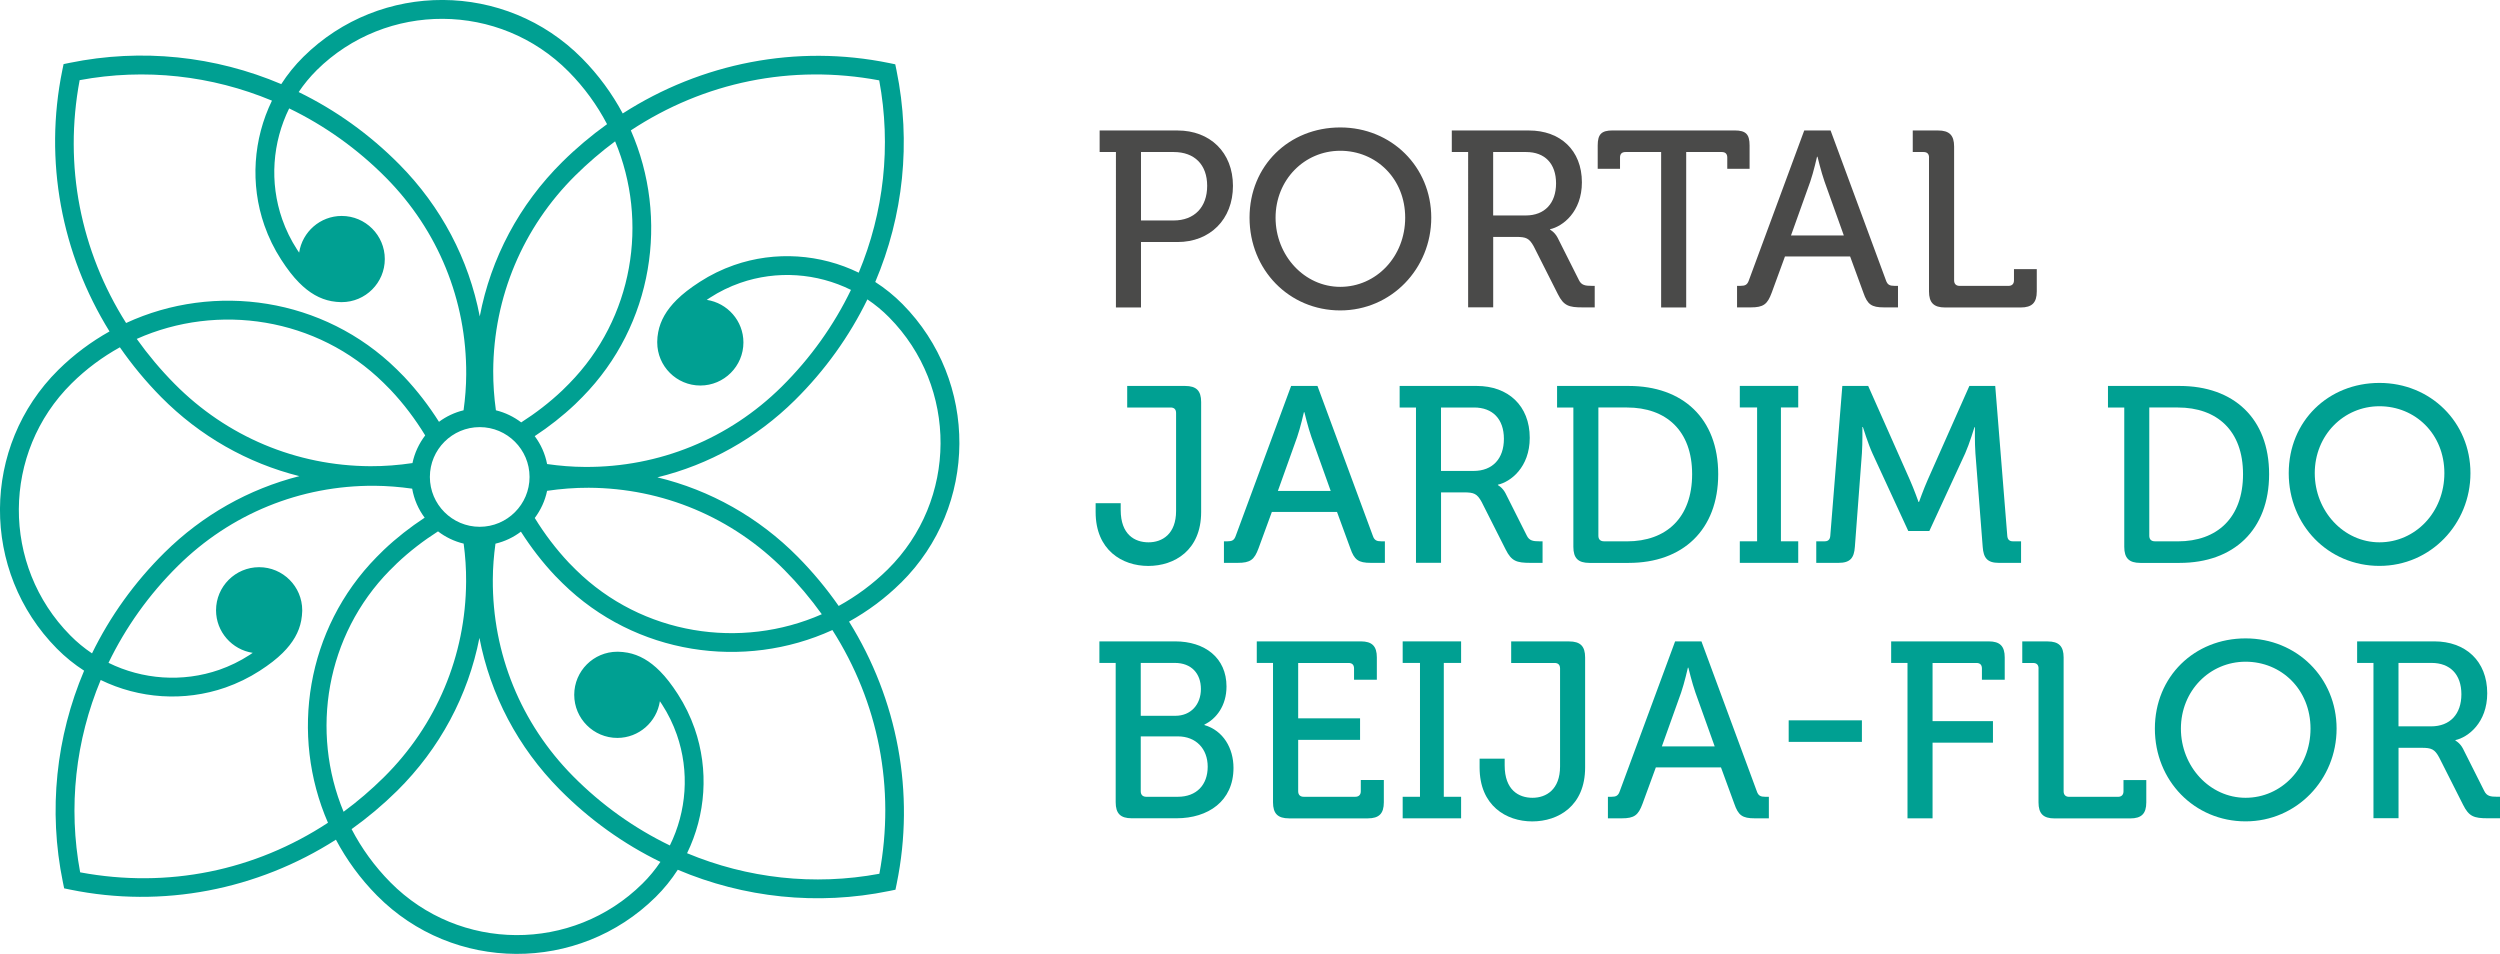 <?xml version="1.0" encoding="UTF-8"?><svg id="Camada_2" xmlns="http://www.w3.org/2000/svg" viewBox="0 0 518.65 197.91"><defs><style>.cls-1{fill:#4a4a49;}.cls-2{fill:#00a092;}</style></defs><g id="Layer_1"><path class="cls-1" d="m231.51,31.54h-3.38v-4.47h16.17c6.71,0,11.49,4.52,11.49,11.49s-4.78,11.65-11.49,11.65h-7.59v13.57h-5.2V31.54Zm11.96,14.2c4.32,0,6.97-2.76,6.97-7.18s-2.65-7.02-6.92-7.02h-6.81v14.2h6.76Z"/><path class="cls-1" d="m278.05,26.44c10.61,0,18.88,8.16,18.88,18.72s-8.27,19.24-18.88,19.24-18.82-8.42-18.82-19.24,8.22-18.72,18.82-18.72Zm0,33.07c7.44,0,13.47-6.24,13.47-14.35s-6.03-13.88-13.47-13.88-13.42,6.03-13.42,13.88,5.98,14.35,13.42,14.35Z"/><path class="cls-1" d="m304.57,31.54h-3.38v-4.47h16.02c6.45,0,10.97,4.06,10.97,10.76,0,6.14-4,9.15-6.6,9.72v.1s.94.47,1.56,1.66l4.42,8.79c.52,1.09,1.35,1.2,2.6,1.2h.68v4.47h-2.55c-2.86,0-3.9-.36-5.1-2.76l-4.99-9.88c-.94-1.72-1.61-1.98-3.64-1.98h-4.78v14.61h-5.2V31.54Zm11.96,13.16c3.95,0,6.29-2.55,6.29-6.66s-2.34-6.5-6.19-6.5h-6.86v13.16h6.76Z"/><path class="cls-1" d="m344.61,31.54h-7.38c-.73,0-1.14.36-1.14,1.14v2.34h-4.63v-4.84c0-2.34.78-3.12,3.12-3.12h25.27c2.34,0,3.12.78,3.12,3.12v4.84h-4.63v-2.34c0-.78-.42-1.14-1.14-1.14h-7.38v32.24h-5.2V31.54Z"/><path class="cls-1" d="m360.37,59.3h.73c.94,0,1.4-.21,1.72-1.14l11.49-31.1h5.46l11.49,31.1c.31.94.83,1.14,1.72,1.14h.78v4.47h-2.91c-2.6,0-3.43-.62-4.26-3.02l-2.76-7.54h-13.52l-2.76,7.54c-.88,2.39-1.72,3.02-4.32,3.02h-2.86v-4.47Zm22.15-10.45l-4-11.18c-.68-1.92-1.46-5.15-1.46-5.15h-.1s-.73,3.22-1.4,5.15l-4,11.18h10.97Z"/><path class="cls-1" d="m400.2,32.68c0-.78-.42-1.14-1.14-1.14h-2.24v-4.47h5.25c2.34,0,3.33.99,3.33,3.33v27.77c0,.73.42,1.14,1.14,1.14h10.14c.73,0,1.14-.42,1.14-1.14v-2.34h4.73v4.63c0,2.34-.99,3.33-3.33,3.33h-15.7c-2.34,0-3.33-.99-3.33-3.33v-27.77Z"/><path class="cls-2" d="m227.3,104.4h5.2v1.4c0,5.1,2.91,6.71,5.77,6.71s5.72-1.72,5.72-6.5v-20.33c0-.78-.42-1.14-1.14-1.14h-9v-4.47h12.01c2.34,0,3.33.99,3.33,3.33v22.83c0,7.96-5.56,11.18-10.97,11.18s-10.92-3.28-10.92-11.18v-1.82Z"/><path class="cls-2" d="m253.92,112.3h.73c.94,0,1.4-.21,1.72-1.14l11.49-31.1h5.46l11.49,31.1c.31.94.83,1.14,1.72,1.14h.78v4.47h-2.91c-2.6,0-3.43-.62-4.26-3.02l-2.76-7.54h-13.52l-2.76,7.54c-.88,2.39-1.72,3.02-4.32,3.02h-2.86v-4.47Zm22.15-10.45l-4-11.18c-.68-1.92-1.46-5.15-1.46-5.15h-.1s-.73,3.22-1.4,5.15l-4,11.18h10.97Z"/><path class="cls-2" d="m293.75,84.54h-3.38v-4.47h16.02c6.45,0,10.97,4.06,10.97,10.76,0,6.14-4,9.15-6.6,9.72v.1s.94.47,1.56,1.66l4.42,8.79c.52,1.09,1.35,1.2,2.6,1.2h.68v4.47h-2.55c-2.86,0-3.9-.37-5.1-2.76l-4.99-9.88c-.94-1.72-1.61-1.98-3.64-1.98h-4.78v14.61h-5.2v-32.24Zm11.96,13.16c3.95,0,6.29-2.55,6.29-6.66s-2.34-6.5-6.19-6.5h-6.86v13.16h6.76Z"/><path class="cls-2" d="m326.41,84.54h-3.38v-4.47h14.87c11.18,0,18.56,6.71,18.56,18.3s-7.38,18.41-18.56,18.41h-8.16c-2.34,0-3.33-.99-3.33-3.33v-28.91Zm6.34,27.77h4.78c8.16,0,13.52-4.89,13.52-13.94s-5.41-13.83-13.52-13.83h-5.93v26.62c0,.73.42,1.14,1.14,1.14Z"/><path class="cls-2" d="m360.94,112.3h3.59v-27.77h-3.59v-4.47h12.12v4.47h-3.59v27.77h3.59v4.47h-12.12v-4.47Z"/><path class="cls-2" d="m376.8,112.3h1.77c.73,0,1.09-.42,1.14-1.14l2.5-31.1h5.36l8.63,19.45c.88,1.98,1.82,4.63,1.82,4.63h.1s.94-2.65,1.82-4.63l8.63-19.45h5.36l2.5,31.1c.05.73.42,1.14,1.14,1.14h1.72v4.47h-4.63c-2.34,0-3.17-.99-3.33-3.33l-1.51-19.4c-.16-2.18-.1-5.41-.1-5.41h-.1s-1.04,3.43-1.92,5.41l-7.44,16.12h-4.37l-7.44-16.12c-.88-1.92-1.98-5.46-1.98-5.46h-.1s.05,3.28-.1,5.46l-1.46,19.4c-.16,2.34-.99,3.33-3.38,3.33h-4.63v-4.47Z"/><path class="cls-2" d="m440.7,84.54h-3.38v-4.47h14.87c11.18,0,18.56,6.71,18.56,18.3s-7.38,18.41-18.56,18.41h-8.16c-2.34,0-3.33-.99-3.33-3.33v-28.91Zm6.34,27.77h4.78c8.16,0,13.52-4.89,13.52-13.94s-5.41-13.83-13.52-13.83h-5.93v26.62c0,.73.42,1.14,1.14,1.14Z"/><path class="cls-2" d="m493.64,79.44c10.61,0,18.88,8.16,18.88,18.72s-8.27,19.24-18.88,19.24-18.82-8.42-18.82-19.24,8.22-18.72,18.82-18.72Zm0,33.07c7.44,0,13.47-6.24,13.47-14.35s-6.03-13.88-13.47-13.88-13.42,6.03-13.42,13.88,5.98,14.35,13.42,14.35Z"/><path class="cls-2" d="m231.46,137.53h-3.38v-4.47h15.71c6.19,0,10.66,3.43,10.66,9.36,0,4-2.13,6.71-4.58,7.9v.1c3.9,1.14,6.03,4.79,6.03,8.89,0,6.92-5.3,10.45-11.8,10.45h-9.31c-2.34,0-3.33-.99-3.33-3.33v-28.91Zm12.38,10.97c3.22,0,5.3-2.34,5.3-5.56s-1.98-5.41-5.41-5.41h-7.07v10.97h7.18Zm-6.03,16.8h6.55c3.9,0,6.19-2.5,6.19-6.24s-2.44-6.29-6.19-6.29h-7.7v11.39c0,.73.42,1.14,1.14,1.14Z"/><path class="cls-2" d="m264.11,137.53h-3.38v-4.47h21.58c2.34,0,3.33.99,3.33,3.33v4.63h-4.73v-2.34c0-.78-.42-1.14-1.14-1.14h-10.45v11.49h12.84v4.47h-12.84v10.66c0,.73.42,1.14,1.14,1.14h10.71c.73,0,1.14-.42,1.14-1.14v-2.34h4.78v4.63c0,2.34-.99,3.33-3.33,3.33h-16.33c-2.34,0-3.33-.99-3.33-3.33v-28.91Z"/><path class="cls-2" d="m291,165.3h3.59v-27.77h-3.59v-4.47h12.12v4.47h-3.59v27.77h3.59v4.47h-12.12v-4.47Z"/><path class="cls-2" d="m306.96,157.4h5.2v1.4c0,5.1,2.91,6.71,5.77,6.71s5.72-1.72,5.72-6.5v-20.33c0-.78-.42-1.14-1.14-1.14h-9v-4.47h12.01c2.34,0,3.33.99,3.33,3.33v22.83c0,7.96-5.56,11.18-10.97,11.18s-10.92-3.28-10.92-11.18v-1.82Z"/><path class="cls-2" d="m333.58,165.3h.73c.94,0,1.4-.21,1.72-1.14l11.49-31.1h5.46l11.49,31.1c.31.94.83,1.14,1.72,1.14h.78v4.47h-2.91c-2.6,0-3.43-.62-4.26-3.02l-2.76-7.54h-13.52l-2.76,7.54c-.88,2.39-1.72,3.02-4.32,3.02h-2.86v-4.47Zm22.15-10.45l-4-11.18c-.68-1.92-1.46-5.15-1.46-5.15h-.1s-.73,3.22-1.4,5.15l-4,11.18h10.97Z"/><path class="cls-2" d="m371.08,149.44h15.19v4.47h-15.19v-4.47Z"/><path class="cls-2" d="m395.72,137.53h-3.38v-4.47h20.23c2.34,0,3.33.99,3.33,3.33v4.63h-4.73v-2.34c0-.78-.42-1.14-1.14-1.14h-9.1v12.06h12.53v4.47h-12.53v15.7h-5.2v-32.24Z"/><path class="cls-2" d="m422.92,138.68c0-.78-.42-1.14-1.14-1.14h-2.24v-4.47h5.25c2.34,0,3.33.99,3.33,3.33v27.77c0,.73.42,1.14,1.14,1.14h10.14c.73,0,1.14-.42,1.14-1.14v-2.34h4.73v4.63c0,2.34-.99,3.33-3.33,3.33h-15.7c-2.34,0-3.33-.99-3.33-3.33v-27.77Z"/><path class="cls-2" d="m465.87,132.44c10.61,0,18.88,8.16,18.88,18.72s-8.27,19.24-18.88,19.24-18.82-8.42-18.82-19.24,8.22-18.72,18.82-18.72Zm0,33.07c7.44,0,13.47-6.24,13.47-14.35s-6.03-13.88-13.47-13.88-13.42,6.03-13.42,13.88,5.98,14.35,13.42,14.35Z"/><path class="cls-2" d="m492.39,137.53h-3.38v-4.47h16.02c6.45,0,10.97,4.06,10.97,10.76,0,6.14-4,9.15-6.6,9.72v.1s.94.47,1.56,1.66l4.42,8.79c.52,1.09,1.35,1.2,2.6,1.2h.68v4.47h-2.55c-2.86,0-3.9-.37-5.1-2.76l-4.99-9.88c-.94-1.72-1.61-1.98-3.64-1.98h-4.78v14.61h-5.2v-32.24Zm11.96,13.16c3.95,0,6.29-2.55,6.29-6.66s-2.34-6.5-6.19-6.5h-6.86v13.16h6.76Z"/><path class="cls-2" d="m186.93,120.89c16.02-15.85,16.16-41.78.3-57.81-1.73-1.75-3.63-3.28-5.65-4.58,5.82-13.71,7.47-28.95,4.41-43.9l-.26-1.26-1.26-.26c-19.18-3.93-38.94-.04-55.28,10.46-2.2-4.11-5.01-7.97-8.44-11.44-15.85-16.02-41.79-16.16-57.82-.3-1.75,1.73-3.28,3.63-4.58,5.65-13.71-5.82-28.96-7.47-43.9-4.41l-1.26.26-.26,1.26c-3.84,18.76-.2,38.07,9.79,54.2-3.8,2.13-7.38,4.78-10.62,7.98-16.02,15.85-16.16,41.78-.3,57.82,1.73,1.75,3.63,3.28,5.65,4.58-5.81,13.71-7.47,28.95-4.4,43.9l.26,1.26,1.26.26c19.12,3.92,38.81.06,55.12-10.36,2.21,4.17,5.05,8.08,8.52,11.59,15.85,16.02,41.78,16.16,57.82.3,1.75-1.73,3.28-3.63,4.58-5.65,13.71,5.81,28.95,7.47,43.9,4.4l1.26-.26.26-1.26c3.86-18.82.18-38.2-9.89-54.36,3.87-2.15,7.51-4.83,10.79-8.08Zm-2.48-55.06c14.34,14.5,14.22,37.96-.27,52.29-3.1,3.06-6.54,5.58-10.19,7.59-2.5-3.59-5.33-7-8.47-10.18-8.13-8.22-18.18-13.85-29.14-16.5,10.69-2.61,20.5-8.07,28.53-16.01,6.27-6.2,11.32-13.28,15.04-20.91,1.61,1.08,3.12,2.32,4.51,3.73Zm-84.93,43.46c-5.7,0-10.34-4.64-10.34-10.34s4.64-10.34,10.34-10.34,10.34,4.64,10.34,10.34-4.64,10.34-10.34,10.34Zm-13.95-13.22c-2.87.43-5.79.66-8.74.65-15.36-.08-29.78-6.14-40.6-17.07-2.92-2.95-5.53-6.07-7.86-9.34,16.84-7.51,37.38-4.48,51.21,9.12l1.44,1.45c2.76,2.92,5.14,6.1,7.19,9.45-1.27,1.67-2.2,3.62-2.64,5.74Zm27.91,5.76c2.85-.42,5.75-.65,8.67-.64,15.37.08,29.78,6.14,40.6,17.07,2.87,2.9,5.44,5.96,7.74,9.17-16.8,7.4-37.23,4.34-51.01-9.21l-1.44-1.45c-2.71-2.88-5.07-6.01-7.1-9.31,1.23-1.64,2.13-3.55,2.56-5.64ZM182.4,16.66c2.53,13.6.96,27.41-4.25,39.91-7.94-3.87-17.29-4.56-25.87-1.57-2.49.87-4.89,2.04-7.11,3.48-2.01,1.3-3.53,2.48-4.77,3.71-2.14,2.12-3.4,4.32-3.85,6.72-.13.66-.2,1.33-.2,1.99h0s0,.1,0,.14c0,4.93,4.01,8.94,8.94,8.94s8.94-4.01,8.94-8.94c0-4.47-3.31-8.18-7.61-8.83.22-.15.43-.3.67-.45,1.96-1.27,4.07-2.3,6.27-3.07,7.63-2.66,15.94-2.03,22.98,1.45-3.54,7.33-8.37,14.14-14.39,20.1-10.93,10.81-25.42,16.72-40.78,16.63-2.64-.01-5.27-.23-7.87-.6-.41-2.14-1.31-4.11-2.57-5.79,2.96-1.95,5.78-4.15,8.41-6.64l1.5-1.49c14.7-14.95,18.02-37.08,10.03-55.3,15.21-10.03,33.31-13.78,51.52-10.38Zm-64.32,62.92l-1.45,1.44c-2.64,2.5-5.5,4.69-8.5,6.61-1.54-1.17-3.32-2.04-5.25-2.51-.37-2.69-.57-5.41-.56-8.15.08-15.36,6.14-29.78,17.07-40.6,2.61-2.58,5.36-4.93,8.22-7.05,6.98,16.66,3.81,36.68-9.53,50.26ZM65.68,14.58C80.18.24,103.64.37,117.97,14.86c3.26,3.29,5.91,6.97,7.97,10.9-3.26,2.34-6.38,4.96-9.29,7.84-8.94,8.85-14.82,19.96-17.12,32.04-2.27-11.84-7.99-22.74-16.66-31.51-6.2-6.27-13.28-11.32-20.91-15.03,1.08-1.61,2.32-3.12,3.73-4.52Zm-49.17,2.05c13.6-2.53,27.41-.96,39.91,4.25-3.87,7.94-4.56,17.29-1.57,25.87.87,2.49,2.04,4.89,3.48,7.11,1.3,2.01,2.48,3.53,3.71,4.77,2.12,2.15,4.32,3.4,6.72,3.85.66.12,1.33.19,1.99.2h0s.1,0,.14,0c4.93,0,8.94-4.01,8.94-8.94s-4.01-8.94-8.94-8.94c-4.47,0-8.18,3.31-8.83,7.61-.15-.22-.3-.43-.45-.67-1.27-1.96-2.3-4.07-3.07-6.27h0c-2.66-7.63-2.02-15.94,1.45-22.98,7.33,3.54,14.14,8.37,20.1,14.39,10.81,10.93,16.72,25.41,16.63,40.78-.01,2.5-.21,4.99-.55,7.46-1.87.45-3.6,1.28-5.1,2.39-2.09-3.31-4.5-6.45-7.24-9.36l-1.49-1.5c-15.19-14.93-37.8-18.14-56.18-9.64-9.47-14.97-12.96-32.62-9.64-50.37Zm-1.93,115.19C.24,117.32.37,93.87,14.86,79.54c3.04-3.01,6.42-5.5,10.01-7.49,2.53,3.65,5.39,7.11,8.58,10.34,8.02,8.1,17.89,13.69,28.66,16.39-10.47,2.66-20.09,8.06-27.98,15.86-6.27,6.2-11.32,13.28-15.04,20.91-1.61-1.08-3.12-2.32-4.51-3.73Zm2.05,49.16c-2.53-13.6-.95-27.41,4.26-39.91,7.94,3.87,17.29,4.56,25.87,1.57,2.49-.87,4.89-2.04,7.11-3.47,2.01-1.3,3.53-2.48,4.77-3.71,2.14-2.12,3.4-4.32,3.85-6.72.12-.66.19-1.33.21-1.99h0s0-.1,0-.14c0-4.93-4.01-8.94-8.94-8.94s-8.94,4.01-8.94,8.94c0,4.47,3.31,8.18,7.61,8.83-.22.15-.43.3-.67.45-1.96,1.27-4.07,2.3-6.27,3.07-7.63,2.66-15.94,2.02-22.98-1.45,3.54-7.33,8.37-14.14,14.39-20.1,10.93-10.81,25.41-16.72,40.78-16.63,2.62.02,5.24.23,7.83.6.39,2.23,1.29,4.28,2.59,6.02-2.98,1.96-5.82,4.17-8.46,6.67l-1.5,1.49c-14.65,14.9-18.01,36.95-10.1,55.13-15.18,9.96-33.23,13.67-51.38,10.29Zm64.25-62.66l1.45-1.44c2.65-2.51,5.52-4.71,8.54-6.64,1.55,1.19,3.36,2.07,5.32,2.54.35,2.6.53,5.23.51,7.88-.08,15.36-6.14,29.78-17.07,40.6-2.65,2.62-5.44,5.01-8.35,7.15-6.9-16.62-3.71-36.57,9.6-50.1Zm52.4,65c-14.5,14.34-37.96,14.22-52.29-.27-3.3-3.34-5.99-7.07-8.05-11.04,3.32-2.37,6.48-5.02,9.45-7.95,8.86-8.77,14.72-19.76,17.07-31.72,2.28,11.81,7.99,22.69,16.64,31.44,6.2,6.27,13.28,11.32,20.91,15.03-1.08,1.61-2.32,3.12-3.73,4.51Zm49.17-2.05c-13.6,2.53-27.41.95-39.91-4.26,3.87-7.94,4.56-17.28,1.57-25.87-.87-2.49-2.04-4.89-3.47-7.11-1.3-2.01-2.48-3.53-3.71-4.77-2.12-2.14-4.32-3.4-6.72-3.85-.66-.12-1.33-.19-1.99-.2h0c-.05,0-.1,0-.15,0-4.93,0-8.94,4.01-8.94,8.94s4.01,8.94,8.94,8.94c4.47,0,8.18-3.31,8.83-7.61.15.22.3.43.45.67,1.27,1.96,2.3,4.07,3.07,6.27,2.66,7.63,2.03,15.94-1.45,22.98-7.33-3.54-14.14-8.37-20.1-14.39-10.81-10.93-16.72-25.41-16.63-40.78.01-2.49.21-4.98.55-7.44,1.95-.46,3.73-1.32,5.28-2.49,2.07,3.24,4.43,6.33,7.13,9.18l1.49,1.5c15.14,14.88,37.66,18.12,56,9.73,9.56,15,13.08,32.73,9.75,50.55Z"/></g></svg>